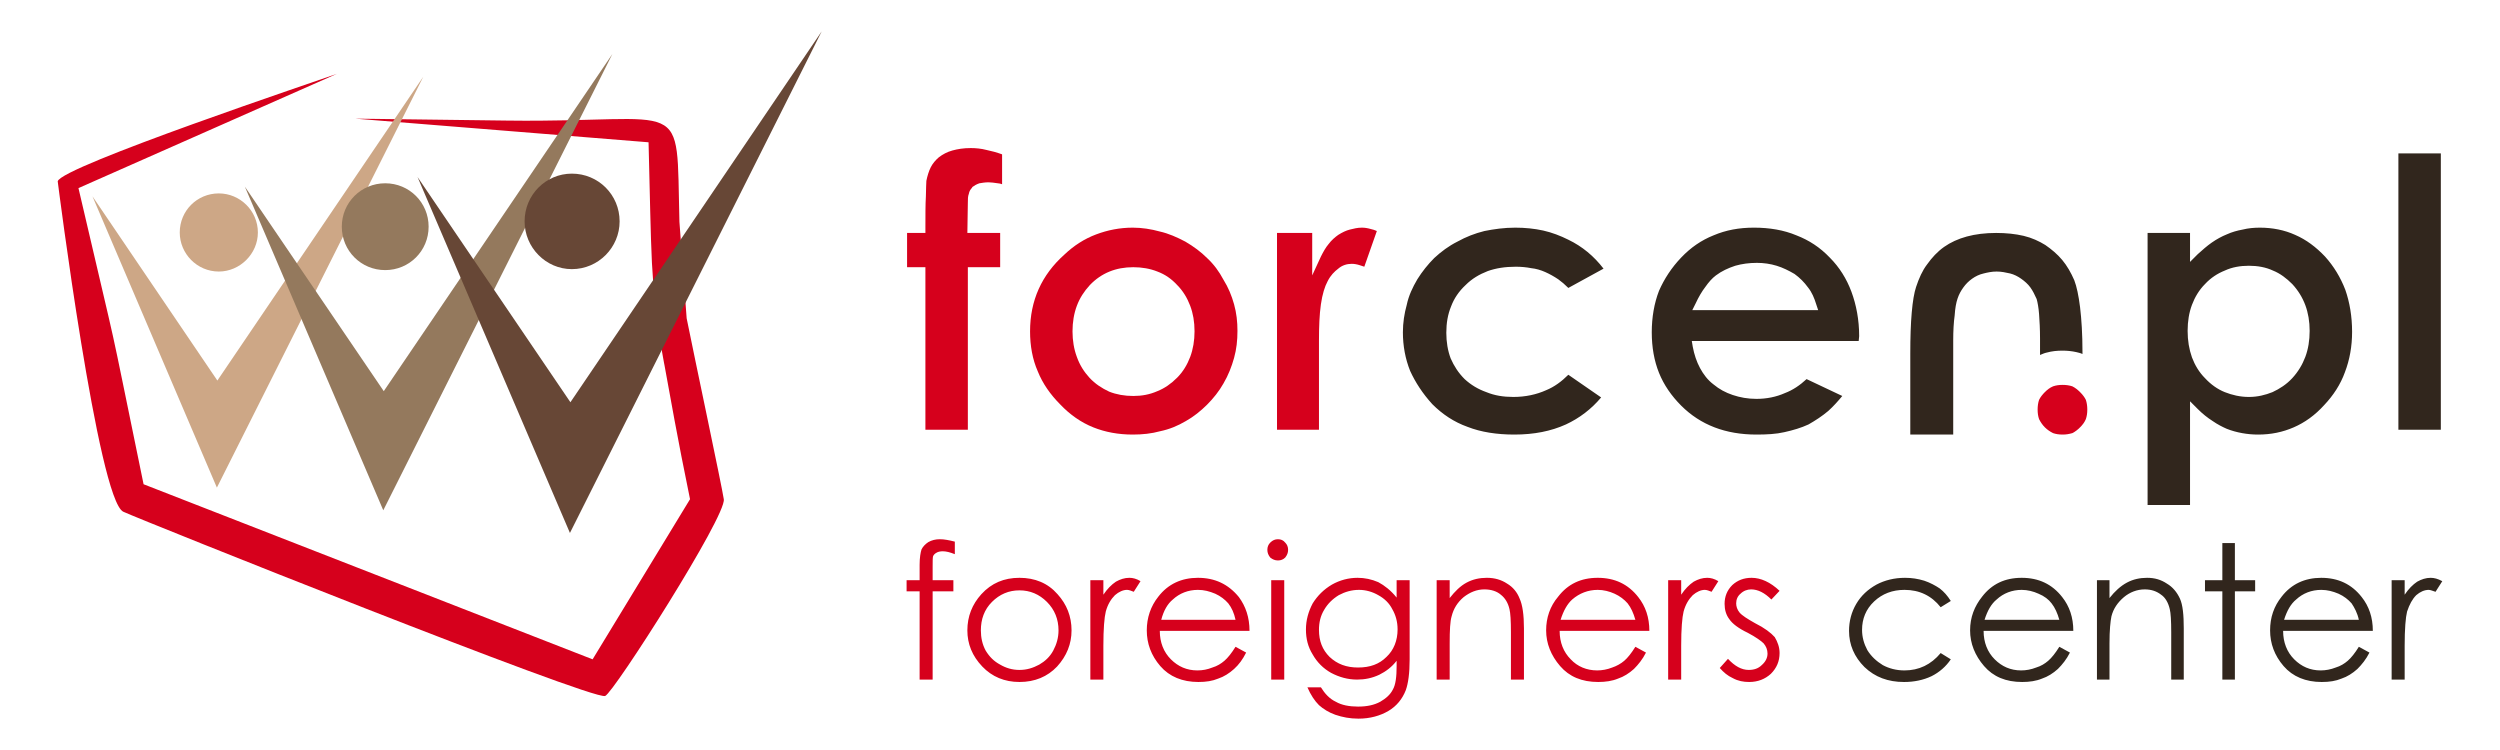 <?xml version="1.0" encoding="UTF-8"?>
<!DOCTYPE svg PUBLIC "-//W3C//DTD SVG 1.1//EN" "http://www.w3.org/Graphics/SVG/1.1/DTD/svg11.dtd">
<!-- Creator: CorelDRAW X7 -->
<svg xmlns="http://www.w3.org/2000/svg" xml:space="preserve" width="140mm" height="42mm" version="1.1" style="shape-rendering:geometricPrecision; text-rendering:geometricPrecision; image-rendering:optimizeQuality; fill-rule:evenodd; clip-rule:evenodd"
viewBox="0 0 5182 1555"
 xmlns:xlink="http://www.w3.org/1999/xlink">
 <defs>
  <style type="text/css">
   <![CDATA[
    .fil0 {fill:none}
    .fil6 {fill:#674736}
    .fil5 {fill:#94795D}
    .fil4 {fill:#CDA786}
    .fil3 {fill:#D6001C}
    .fil1 {fill:#31261D;fill-rule:nonzero}
    .fil2 {fill:#D6001C;fill-rule:nonzero}
   ]]>
  </style>
 </defs>
 <g id="Warstwa_x0020_1">
  <polygon class="fil0" points="0,0 5182,0 5182,1555 0,1555 "/>
  <path class="fil1" d="M5060 318l-88 0 0 573 88 0 0 -573zm-1809 279l73 -40c-20,-26 -44,-46 -73,-60 -16,-8 -34,-15 -52,-19 -18,-4 -38,-6 -58,-6 -23,0 -44,3 -64,7 -20,5 -38,12 -56,22 -18,9 -34,21 -48,34 -13,13 -25,28 -35,44 -10,17 -18,34 -22,53 -5,18 -8,37 -8,57 0,28 5,55 15,80 11,24 26,47 46,69 21,21 45,37 73,47 28,11 61,16 97,16 41,0 76,-7 107,-21 28,-13 53,-32 73,-56l-68 -47c-14,14 -29,25 -46,32 -20,9 -43,14 -68,14 -21,0 -39,-3 -56,-10 -17,-6 -32,-15 -45,-27 -13,-13 -22,-27 -29,-43 -6,-16 -9,-34 -9,-53 0,-20 3,-38 10,-55 6,-16 16,-31 30,-44 13,-13 28,-22 46,-29 17,-6 36,-9 58,-9 11,0 22,1 32,3 10,1 20,4 29,8 9,4 18,9 27,15 7,5 14,11 21,18zm497 -1c8,10 13,22 17,35l4 12 -261 0 7 -14c6,-13 13,-25 20,-34 7,-10 14,-18 22,-24 12,-9 25,-15 40,-20 14,-4 29,-6 45,-6 14,0 28,2 41,6 13,4 25,10 37,17 11,8 20,17 28,28zm-229 111l334 0 1 -10c0,-34 -6,-65 -16,-92 -10,-27 -25,-51 -45,-71 -20,-21 -43,-36 -69,-46 -26,-11 -56,-16 -88,-16 -31,0 -58,5 -84,16 -25,10 -47,25 -67,46 -20,21 -35,44 -46,69 -10,26 -15,55 -15,86 0,31 5,59 15,84 10,25 26,48 46,68 20,20 43,35 69,45 26,10 55,15 87,15 21,0 41,-1 58,-5 18,-4 35,-9 50,-16 14,-8 28,-17 41,-28 10,-9 20,-20 29,-31l-74 -35c-14,13 -29,23 -45,29 -18,8 -38,12 -59,12 -18,0 -34,-3 -49,-8 -15,-5 -28,-12 -40,-22l0 0c-12,-9 -21,-21 -28,-34 -7,-13 -12,-28 -15,-44l-2 -12 12 0zm441 194l89 0 0 -195c0,-20 1,-38 3,-52 1,-15 3,-26 6,-35 3,-9 7,-16 12,-23 5,-7 11,-13 18,-18l0 0c7,-5 15,-9 24,-11 8,-2 17,-4 27,-4 10,0 19,2 28,4 8,2 16,6 23,11 7,5 14,11 19,18 5,7 9,15 13,24l0 0c2,7 4,18 5,31 1,14 2,31 2,51l0 34c5,-2 9,-4 14,-5 11,-3 21,-4 33,-4 9,0 19,1 28,3 4,1 9,2 13,4l0 -4c0,-37 -2,-68 -5,-93 -3,-24 -7,-43 -12,-56 -7,-16 -15,-30 -25,-42 -10,-12 -22,-22 -35,-31 -13,-8 -28,-15 -45,-19 -17,-4 -36,-6 -57,-6 -45,0 -81,10 -108,29 -14,10 -25,22 -35,36 -10,13 -17,29 -23,47l0 0c-4,12 -7,30 -9,53 -2,23 -3,51 -3,85l0 168zm652 -340c15,-7 32,-10 50,-10 18,0 35,3 50,10 15,6 28,16 40,28 24,26 36,58 36,97 0,20 -3,38 -9,54 -6,16 -15,31 -27,44 -12,13 -26,22 -41,29 -15,6 -31,10 -49,10 -18,0 -35,-4 -50,-10 -15,-6 -29,-16 -41,-29 -12,-12 -21,-27 -27,-43 -6,-17 -9,-35 -9,-55 0,-20 3,-38 9,-54 6,-16 15,-31 27,-43 12,-13 26,-22 41,-28zm-72 -41l0 -37 -88 0 0 564 88 0 0 -215 16 16c10,10 20,18 31,25 10,7 20,12 29,16 10,4 21,7 32,9 11,2 22,3 33,3 27,0 51,-5 74,-15 23,-10 44,-25 63,-46 19,-20 34,-43 43,-68 10,-26 15,-54 15,-84 0,-32 -5,-61 -14,-87 -10,-26 -24,-49 -42,-69 -19,-20 -39,-35 -62,-45 -22,-10 -47,-15 -73,-15 -12,0 -24,1 -36,4 -11,2 -22,5 -33,10 -10,4 -21,10 -31,17 -10,7 -19,15 -29,24l-16 16 0 -23z"/>
  <path class="fil2" d="M4296 801c-6,-2 -13,-3 -20,-3 -8,0 -14,1 -20,3 -7,3 -12,7 -17,12 -5,5 -9,10 -12,16 -2,6 -3,13 -3,20 0,8 1,14 3,20 3,6 7,12 12,17 5,5 11,9 17,12 6,2 12,3 20,3 7,0 13,-1 20,-3 6,-3 11,-7 16,-12 5,-5 9,-10 12,-17 2,-6 3,-12 3,-20 0,-7 -1,-14 -3,-20 -3,-6 -7,-11 -12,-16 -5,-5 -10,-9 -16,-12z"/>
  <path class="fil2" d="M1908 483l-28 0 0 71 38 0 0 337 88 0 0 -337 67 0 0 -71 -68 0 1 -63c0,-7 0,-13 2,-18 1,-6 4,-10 7,-13l0 -1c4,-3 9,-6 15,-8 6,-1 12,-2 19,-2 5,0 12,1 19,2 3,0 6,1 9,2l0 -62c-11,-4 -22,-7 -32,-9 -11,-3 -23,-4 -33,-4 -15,0 -27,2 -38,5 -11,3 -20,8 -28,14 -7,6 -13,13 -17,21 -4,8 -7,18 -9,28l0 0c0,5 -1,16 -1,32 -1,17 -1,39 -1,66l0 10 -10 0zm812 0l-73 0 0 408 87 0 0 -163 0 -21c0,-30 1,-55 4,-76 3,-21 8,-37 14,-48 6,-12 14,-20 22,-26 8,-7 18,-10 28,-10 5,0 11,1 17,3 3,1 6,2 9,3l26 -74c-4,-2 -8,-3 -12,-4 -7,-2 -13,-3 -19,-3 -9,0 -17,2 -25,4 -8,2 -16,6 -24,11 -7,5 -14,11 -20,19 -6,7 -11,16 -16,26l-18 39 0 -88zm-461 108c24,-25 54,-37 90,-37 18,0 35,3 50,9 16,6 29,15 41,28l0 0c12,12 21,27 27,43 6,16 9,33 9,53 0,19 -3,37 -9,53 -6,16 -15,31 -27,43 -13,13 -26,22 -41,28 -16,7 -32,10 -50,10 -18,0 -35,-3 -50,-9 -15,-7 -29,-16 -41,-29 -11,-12 -20,-26 -26,-43 -6,-16 -9,-34 -9,-53 0,-19 3,-37 9,-53 6,-16 15,-30 27,-43l0 0zm145 -111c-18,-5 -37,-8 -56,-8 -27,0 -52,5 -76,14 -24,9 -46,23 -66,42 -47,42 -71,95 -71,159 0,30 5,58 16,83 10,25 26,48 47,69 20,21 43,37 68,47 25,10 52,15 82,15 20,0 39,-2 57,-7 19,-4 36,-11 53,-21 16,-9 31,-21 44,-34 13,-13 25,-28 34,-44 10,-17 17,-35 22,-53 5,-18 7,-36 7,-56 0,-19 -2,-37 -7,-55 -5,-18 -12,-35 -22,-51 -9,-17 -20,-32 -34,-45 -13,-13 -28,-24 -45,-34 -17,-9 -35,-17 -53,-21z"/>
  <path class="fil2" d="M1979 1123l0 26c-10,-4 -18,-6 -25,-6 -5,0 -10,1 -13,3 -4,2 -6,5 -7,7 -1,3 -1,10 -1,22l0 28 43 0 0 23 -43 0 0 183 -27 0 0 -183 -27 0 0 -23 27 0 0 -32c0,-15 2,-26 4,-32 3,-6 8,-11 14,-15 7,-4 15,-6 24,-6 9,0 19,2 31,5zm134 75c32,0 59,11 79,34 19,21 29,46 29,75 0,28 -10,53 -30,75 -20,21 -46,32 -78,32 -31,0 -57,-11 -77,-32 -21,-22 -31,-47 -31,-75 0,-29 10,-54 29,-75 21,-23 47,-34 79,-34zm0 26c-22,0 -41,8 -57,24 -16,16 -23,36 -23,59 0,15 3,29 10,42 8,13 17,22 30,29 12,7 25,11 40,11 15,0 28,-4 41,-11 12,-7 22,-16 29,-29 7,-13 11,-27 11,-42 0,-23 -8,-43 -24,-59 -16,-16 -35,-24 -57,-24zm147 -21l27 0 0 30c8,-12 17,-21 26,-27 9,-5 18,-8 28,-8 7,0 15,2 23,7l-14 22c-5,-2 -10,-4 -14,-4 -8,0 -17,4 -25,11 -8,8 -15,19 -19,34 -3,12 -5,36 -5,71l0 70 -27 0 0 -206zm301 138l22 12c-7,14 -15,25 -25,34 -10,9 -21,16 -33,20 -12,5 -25,7 -41,7 -33,0 -60,-11 -79,-33 -19,-22 -28,-47 -28,-74 0,-26 8,-50 24,-70 20,-26 48,-39 82,-39 35,0 63,13 85,40 14,19 22,42 22,70l-186 0c0,24 8,44 23,59 15,15 33,23 55,23 11,0 21,-2 31,-6 10,-3 18,-8 25,-14 7,-6 15,-16 23,-29zm0 -56c-3,-14 -8,-25 -15,-34 -7,-8 -16,-15 -27,-20 -12,-5 -23,-8 -36,-8 -20,0 -38,7 -52,20 -11,9 -19,23 -24,42l154 0zm88 -167c6,0 11,2 15,7 4,4 6,9 6,15 0,6 -2,11 -6,16 -4,4 -9,6 -15,6 -6,0 -11,-2 -16,-6 -4,-5 -6,-10 -6,-16 0,-6 2,-11 6,-15 5,-5 10,-7 16,-7zm-14 85l27 0 0 206 -27 0 0 -206zm260 0l27 0 0 164c0,29 -3,50 -8,64 -7,18 -19,33 -36,43 -17,10 -38,16 -62,16 -18,0 -33,-3 -48,-8 -14,-5 -25,-12 -34,-20 -9,-9 -17,-21 -24,-37l28 0c8,13 18,24 31,30 12,7 28,10 46,10 18,0 33,-3 46,-10 12,-7 21,-15 26,-25 6,-10 8,-27 8,-49l0 -11c-10,13 -22,22 -36,29 -15,7 -30,10 -46,10 -19,0 -37,-5 -54,-14 -16,-9 -29,-22 -38,-38 -10,-16 -14,-33 -14,-52 0,-19 5,-37 14,-54 10,-16 23,-29 40,-39 16,-9 34,-14 53,-14 15,0 29,3 43,9 13,7 26,17 38,32l0 -36zm-78 20c-15,0 -29,4 -42,11 -13,8 -23,18 -30,30 -8,13 -11,27 -11,42 0,23 7,41 22,56 16,15 35,22 59,22 25,0 44,-7 59,-22 15,-14 23,-34 23,-57 0,-16 -4,-30 -11,-42 -6,-12 -16,-22 -29,-29 -12,-7 -26,-11 -40,-11zm161 -20l27 0 0 37c11,-14 22,-25 35,-32 13,-7 27,-10 42,-10 16,0 30,4 42,12 12,7 21,18 26,31 6,13 9,34 9,62l0 106 -27 0 0 -98c0,-24 -1,-40 -3,-48 -3,-13 -9,-23 -18,-30 -8,-7 -20,-11 -34,-11 -16,0 -30,6 -43,16 -13,11 -21,24 -25,40 -3,10 -4,28 -4,56l0 75 -27 0 0 -206zm412 138l22 12c-7,14 -16,25 -25,34 -10,9 -21,16 -33,20 -12,5 -26,7 -41,7 -34,0 -60,-11 -79,-33 -19,-22 -29,-47 -29,-74 0,-26 8,-50 25,-70 20,-26 47,-39 82,-39 35,0 63,13 84,40 15,19 23,42 23,70l-186 0c0,24 8,44 23,59 14,15 33,23 55,23 10,0 21,-2 31,-6 9,-3 18,-8 25,-14 7,-6 15,-16 23,-29zm0 -56c-4,-14 -9,-25 -16,-34 -7,-8 -16,-15 -27,-20 -11,-5 -23,-8 -35,-8 -20,0 -38,7 -53,20 -10,9 -18,23 -24,42l155 0zm68 -82l27 0 0 30c8,-12 17,-21 26,-27 9,-5 18,-8 28,-8 7,0 15,2 23,7l-14 22c-5,-2 -10,-4 -14,-4 -8,0 -17,4 -25,11 -8,8 -15,19 -19,34 -3,12 -5,36 -5,71l0 70 -27 0 0 -206zm231 22l-17 18c-14,-14 -28,-21 -42,-21 -8,0 -16,3 -22,9 -6,5 -9,12 -9,20 0,6 2,13 7,19 5,6 16,13 32,22 20,10 33,20 41,29 6,10 10,21 10,33 0,17 -6,31 -18,43 -12,11 -27,17 -45,17 -12,0 -23,-2 -34,-8 -11,-5 -19,-12 -27,-21l17 -19c14,15 28,23 43,23 11,0 20,-3 27,-10 8,-7 12,-15 12,-24 0,-8 -3,-15 -8,-21 -5,-5 -16,-13 -33,-22 -19,-9 -32,-19 -38,-28 -7,-9 -10,-20 -10,-32 0,-15 5,-28 16,-39 11,-10 24,-15 40,-15 19,0 39,9 58,27z"/>
  <path class="fil1" d="M4044 1246l-21 13c-19,-24 -44,-36 -75,-36 -25,0 -46,8 -63,24 -17,16 -25,36 -25,59 0,15 4,29 11,42 8,13 19,23 32,31 13,7 28,11 45,11 30,0 55,-12 75,-36l21 13c-10,15 -24,27 -40,35 -17,8 -36,12 -57,12 -33,0 -60,-10 -82,-31 -21,-21 -32,-46 -32,-75 0,-20 5,-39 15,-56 10,-17 24,-30 42,-40 17,-9 37,-14 59,-14 14,0 27,2 40,6 12,4 23,10 32,16 9,7 16,15 23,26zm225 95l22 12c-7,14 -16,25 -25,34 -10,9 -21,16 -33,20 -12,5 -26,7 -41,7 -34,0 -60,-11 -79,-33 -19,-22 -29,-47 -29,-74 0,-27 9,-50 25,-70 20,-26 47,-39 82,-39 35,0 63,13 84,40 15,19 23,42 23,70l-186 0c0,24 8,44 23,59 15,15 33,23 55,23 10,0 21,-2 31,-6 10,-3 18,-8 25,-14 7,-6 15,-16 23,-29zm0 -56c-4,-14 -9,-25 -16,-34 -6,-8 -15,-15 -27,-20 -11,-5 -23,-8 -35,-8 -20,0 -38,7 -52,20 -11,9 -19,23 -25,42l155 0zm78 -82l26 0 0 37c11,-14 23,-25 36,-32 13,-7 27,-10 42,-10 16,0 29,4 41,12 12,7 21,18 27,31 6,13 8,34 8,62l0 106 -26 0 0 -98c0,-24 -1,-40 -3,-48 -3,-13 -9,-24 -18,-30 -9,-7 -20,-11 -34,-11 -16,0 -31,6 -43,16 -13,11 -22,24 -26,40 -2,10 -4,28 -4,56l0 75 -26 0 0 -206zm260 -77l26 0 0 77 42 0 0 23 -42 0 0 183 -26 0 0 -183 -36 0 0 -23 36 0 0 -77zm283 215l22 12c-7,14 -16,25 -25,34 -10,9 -21,16 -33,20 -12,5 -25,7 -41,7 -33,0 -60,-11 -79,-33 -19,-22 -28,-47 -28,-74 0,-27 8,-50 24,-70 20,-26 48,-39 82,-39 35,0 63,13 84,40 15,19 23,42 23,70l-186 0c0,24 8,44 23,59 15,15 33,23 55,23 10,0 21,-2 31,-6 10,-3 18,-8 25,-14 7,-6 15,-16 23,-29zm0 -56c-3,-14 -9,-25 -15,-34 -7,-8 -16,-15 -27,-20 -12,-5 -23,-8 -36,-8 -20,0 -38,7 -52,20 -11,9 -19,23 -25,42l155 0zm68 -82l27 0 0 30c8,-12 17,-21 26,-27 9,-5 18,-8 28,-8 7,0 15,2 24,7l-14 22c-6,-2 -11,-4 -14,-4 -9,0 -18,4 -26,11 -8,8 -14,19 -19,34 -3,12 -5,36 -5,71l0 70 -27 0 0 -206z"/>
  <path class="fil3" d="M698 153l-536 237c94,404 52,211 135,614l931 363 202 -332c-27,-131 -41,-213 -53,-278l-1 -5 -18 -100 -7 -107c-3,-61 -4,-137 -7,-250l-608 -49 315 4c379,5 350,-59 357,210l15 200c16,80 73,348 77,375 6,34 -228,401 -246,408 -28,9 -965,-366 -999,-382 -52,-24 -136,-684 -136,-685 5,-30 549,-212 579,-223z"/>
  <path class="fil4" d="M191 407l259 382 427 -630 -428 852 -258 -604zm262 -6c-45,0 -81,36 -81,81 0,44 36,81 81,81 44,0 81,-37 81,-81 0,-45 -37,-81 -81,-81z"/>
  <path class="fil5" d="M507 387l288 424 474 -699 -475 946 -287 -671zm291 -7c-50,0 -90,40 -90,90 0,50 40,90 90,90 50,0 90,-40 90,-90 0,-50 -40,-90 -90,-90z"/>
  <path class="fil6" d="M865 367l317 467 521 -769 -522 1040 -316 -738zm320 -7c-54,0 -98,44 -98,99 0,54 44,99 98,99 55,0 99,-45 99,-99 0,-55 -44,-99 -99,-99z"/>
 </g>
</svg>

